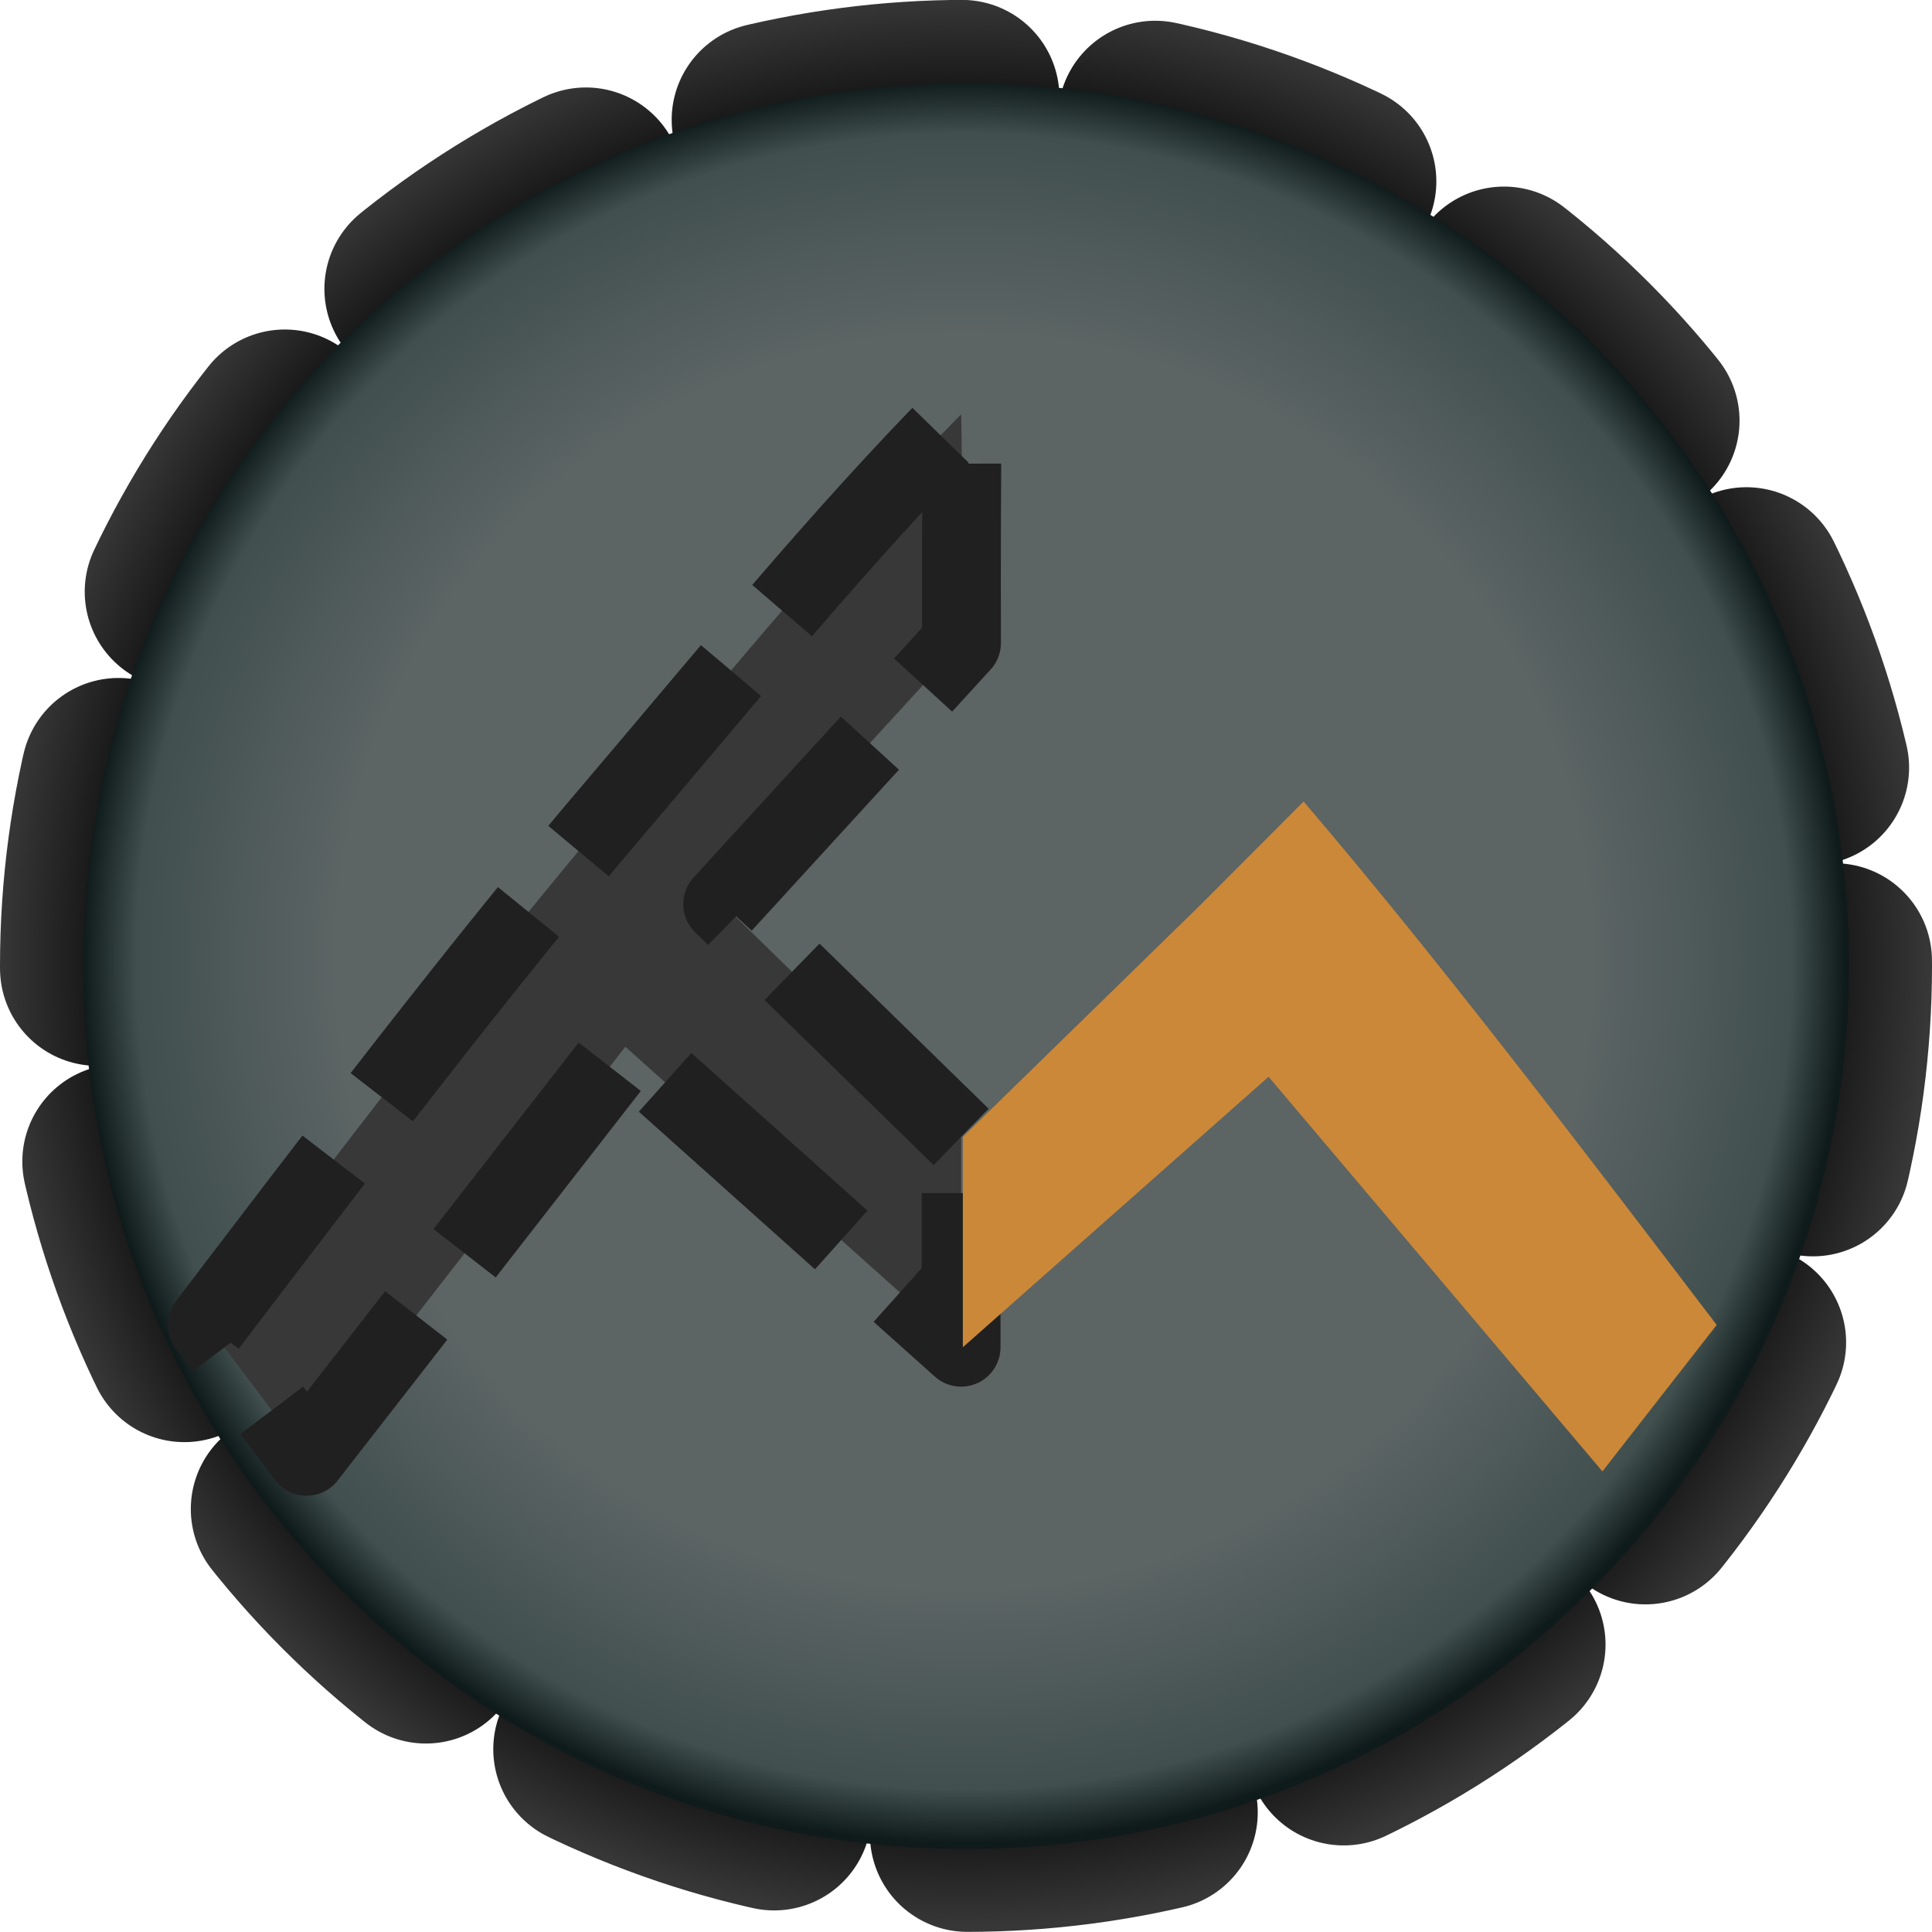 <?xml version="1.0" encoding="UTF-8" standalone="no"?>
<!-- Created with Inkscape (http://www.inkscape.org/) -->

<svg
   width="15.378mm"
   height="15.377mm"
   viewBox="0 0 15.378 15.377"
   version="1.1"
   id="svg1"
   sodipodi:docname="Logo.svg"
   inkscape:version="1.3.2 (091e20e, 2023-11-25, custom)"
   inkscape:export-filename="LogoCropped.svg"
   inkscape:export-xdpi="3.6285713"
   inkscape:export-ydpi="3.6285713"
   xmlns:inkscape="http://www.inkscape.org/namespaces/inkscape"
   xmlns:sodipodi="http://sodipodi.sourceforge.net/DTD/sodipodi-0.dtd"
   xmlns:xlink="http://www.w3.org/1999/xlink"
   xmlns="http://www.w3.org/2000/svg"
   xmlns:svg="http://www.w3.org/2000/svg">
  <sodipodi:namedview
     id="namedview1"
     pagecolor="#505050"
     bordercolor="#eeeeee"
     borderopacity="1"
     inkscape:showpageshadow="0"
     inkscape:pageopacity="0"
     inkscape:pagecheckerboard="0"
     inkscape:deskcolor="#505050"
     inkscape:document-units="mm"
     inkscape:zoom="1.5233586"
     inkscape:cx="329.2068"
     inkscape:cy="400.75922"
     inkscape:window-width="1920"
     inkscape:window-height="1111"
     inkscape:window-x="-9"
     inkscape:window-y="-9"
     inkscape:window-maximized="1"
     inkscape:current-layer="g2" />
  <defs
     id="defs1">
    <linearGradient
       id="linearGradient188"
       inkscape:collect="always">
      <stop
         style="stop-color:#171717;stop-opacity:1;"
         offset="0.902"
         id="stop189" />
      <stop
         style="stop-color:#373737;stop-opacity:1;"
         offset="1"
         id="stop190" />
    </linearGradient>
    <linearGradient
       id="linearGradient187"
       inkscape:collect="always">
      <stop
         style="stop-color:#5c6464;stop-opacity:1;"
         offset="0.712"
         id="stop187" />
      <stop
         style="stop-color:#414f4f;stop-opacity:1;"
         offset="0.939"
         id="stop191" />
      <stop
         style="stop-color:#0f1a1a;stop-opacity:1;"
         offset="1"
         id="stop188" />
    </linearGradient>
    <filter
       style="color-interpolation-filters:sRGB"
       inkscape:label="Drop Shadow"
       id="filter180"
       x="-0.196"
       y="-0.136"
       width="1.407"
       height="1.367">
      <feFlood
         result="flood"
         in="SourceGraphic"
         flood-opacity="0.498"
         flood-color="rgb(0,0,0)"
         id="feFlood179" />
      <feGaussianBlur
         result="blur"
         in="SourceGraphic"
         stdDeviation="1.9"
         id="feGaussianBlur179" />
      <feOffset
         result="offset"
         in="blur"
         dx="0"
         dy="3.1"
         id="feOffset179" />
      <feComposite
         result="comp1"
         operator="in"
         in="flood"
         in2="offset"
         id="feComposite179" />
      <feComposite
         result="comp2"
         operator="over"
         in="SourceGraphic"
         in2="comp1"
         id="feComposite180" />
    </filter>
    <filter
       style="color-interpolation-filters:sRGB"
       inkscape:label="Drop Shadow"
       id="filter182"
       x="-0.159"
       y="-0.179"
       width="1.318"
       height="1.479">
      <feFlood
         result="flood"
         in="SourceGraphic"
         flood-opacity="0.498"
         flood-color="rgb(0,0,0)"
         id="feFlood180" />
      <feGaussianBlur
         result="blur"
         in="SourceGraphic"
         stdDeviation="1.9"
         id="feGaussianBlur180" />
      <feOffset
         result="offset"
         in="blur"
         dx="0"
         dy="3.1"
         id="feOffset180" />
      <feComposite
         result="comp1"
         operator="in"
         in="flood"
         in2="offset"
         id="feComposite181" />
      <feComposite
         result="comp2"
         operator="over"
         in="SourceGraphic"
         in2="comp1"
         id="feComposite182" />
    </filter>
    <radialGradient
       inkscape:collect="always"
       xlink:href="#linearGradient187"
       id="radialGradient188"
       cx="53.619"
       cy="115.307"
       fx="53.619"
       fy="115.307"
       r="33.575"
       gradientTransform="matrix(0.209,0,0,0.209,42.396,91.167)"
       gradientUnits="userSpaceOnUse" />
    <radialGradient
       inkscape:collect="always"
       xlink:href="#linearGradient188"
       id="radialGradient190"
       cx="53.619"
       cy="115.301"
       fx="53.619"
       fy="115.301"
       r="36.734"
       gradientTransform="matrix(0.209,0,0,0.209,42.396,91.168)"
       gradientUnits="userSpaceOnUse" />
  </defs>
  <g
     inkscape:label="Layer 1"
     inkscape:groupmode="layer"
     id="layer1"
     transform="translate(-97.309,-105.648)">
    <g
       id="g2"
       transform="translate(51.379,-1.965)"
       style="stroke:#000000;stroke-width:1;stroke-linecap:round;stroke-dasharray:none;stroke-dashoffset:0;stroke-opacity:1">
      <circle
         style="fill:none;stroke:url(#radialGradient190);stroke-width:1.55;stroke-linecap:round;stroke-linejoin:bevel;stroke-dasharray:1.55, 1.55;stroke-dashoffset:0;paint-order:stroke fill markers"
         id="path1"
         cx="53.619"
         cy="115.301"
         r="6.914" />
      <path
         id="path87"
         style="fill:url(#radialGradient188);stroke:none;stroke-width:2.15;stroke-linecap:round;stroke-linejoin:bevel;stroke-dasharray:none;stroke-dashoffset:0;stroke-opacity:1;paint-order:normal"
         d="m 53.619,108.274 c -3.881,3e-5 -7.028,3.146 -7.028,7.028 2.5e-5,2.599 1.411,4.869 3.509,6.085 1.035,0.6 2.237,0.943 3.519,0.943 3.881,-3e-5 7.028,-3.146 7.028,-7.028 4.4e-5,-3.881 -3.146,-7.028 -7.028,-7.028 z"
         sodipodi:nodetypes="csscsc" />
    </g>
    <path
       id="text2"
       style="font-size:61.132px;fill:#383838;fill-opacity:1;stroke:#202020;stroke-width:3;stroke-linecap:butt;stroke-linejoin:round;stroke-dasharray:9, 3;stroke-dashoffset:0;stroke-opacity:1;paint-order:stroke fill markers;filter:url(#filter180)"
       d="m 104.967,116.915 -9.082,-8.866 9.098,-9.944 c -0.017,-6.888 0.04,-6.148 -0.015,-8.709 -4.602,4.661 -8.736,9.76 -12.978,14.746 -5.154,6.026 -10.928,13.628 -15.731,19.935 l 3.778,5.006 12.142,-15.601 12.788,11.445 z"
       sodipodi:nodetypes="cccccccccc"
       transform="matrix(0.209,0,0,0.209,83.021,89.614)" />
    <path
       d="m 133.742,124.077 -4.351,5.578 -12.714,-15.029 -11.644,10.301 v -8.012 l 9.082,-8.866 3.895,-3.907 c 5.154,6.026 10.928,13.628 15.731,19.934 z"
       id="path5"
       style="font-size:61.132px;fill:#cb8838;fill-opacity:1;stroke:none;stroke-width:1;stroke-linecap:round;stroke-linejoin:round;stroke-dasharray:none;stroke-dashoffset:3;stroke-opacity:1;paint-order:stroke markers fill;filter:url(#filter182)"
       aria-label="A"
       sodipodi:nodetypes="cccccccc"
       transform="matrix(0.209,0,0,0.209,83.021,89.614)" />
  </g>
</svg>
